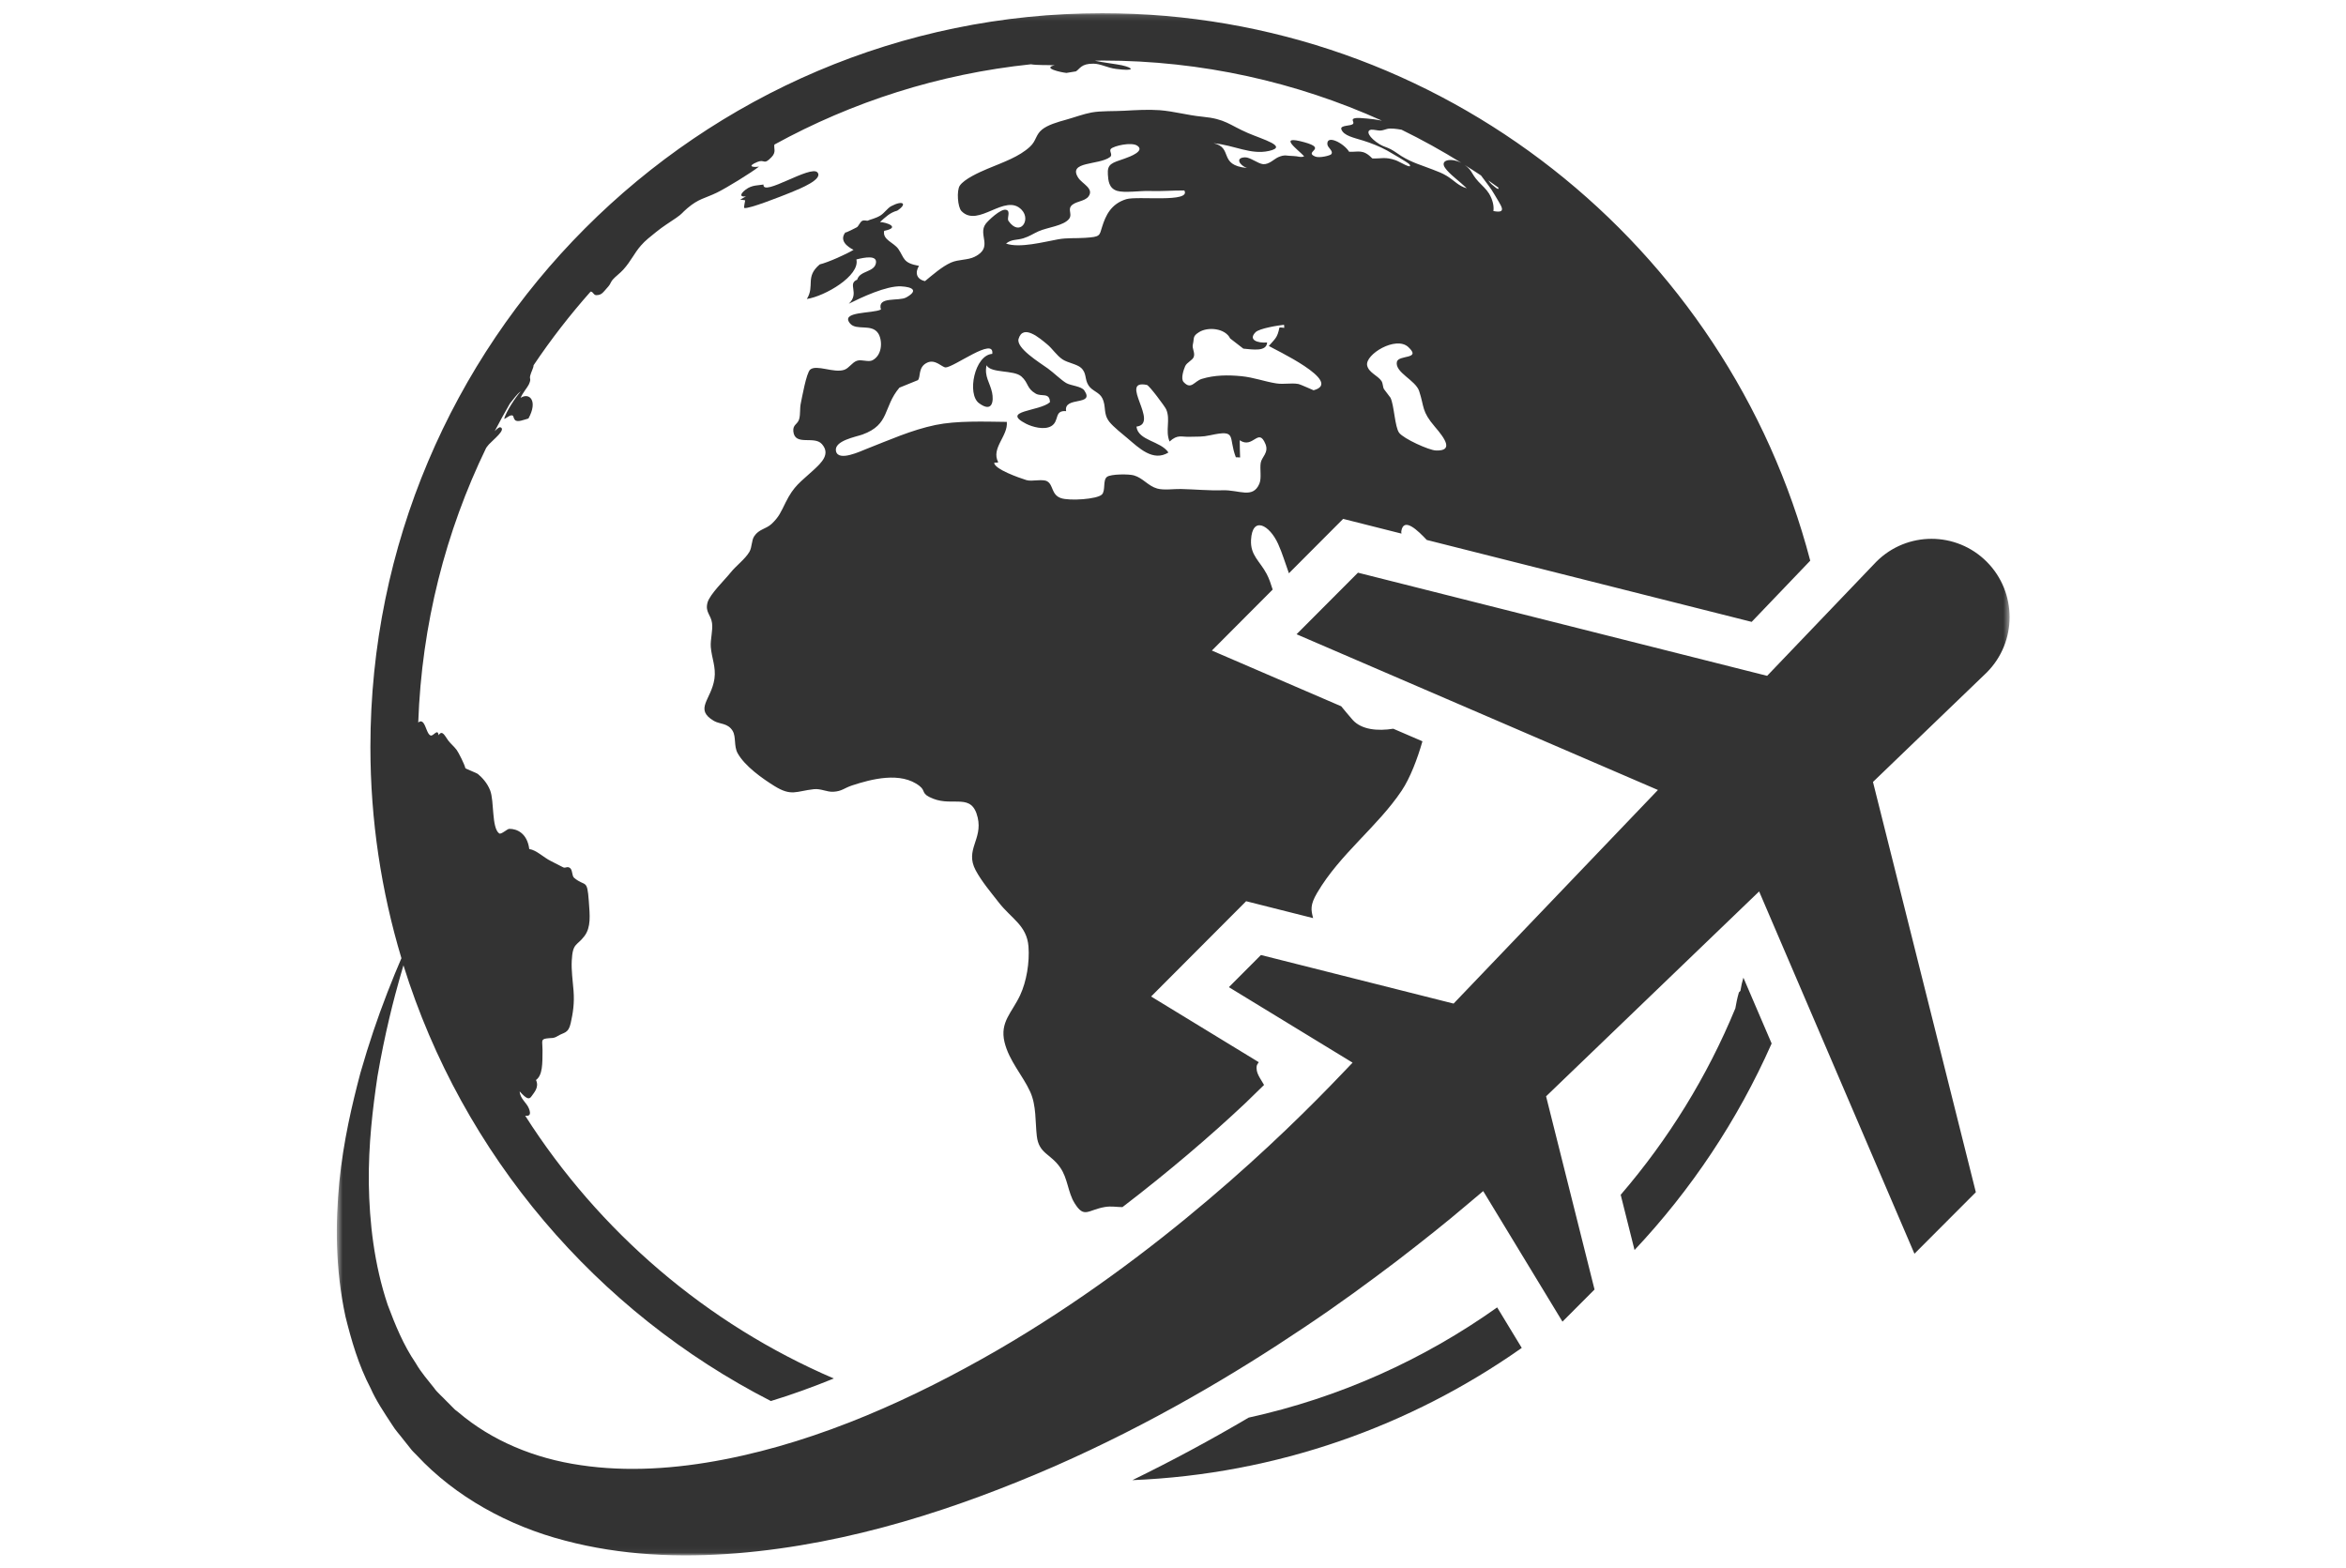 <svg width="380" height="254" viewBox="0 0 380 254" fill="none" xmlns="http://www.w3.org/2000/svg">
<g clip-path="url(#clip0_1030_6576)">
<path d="M120.701 32.475C120.706 32.563 120.438 33.639 120.554 33.685C121.219 33.915 126.634 31.766 128.043 31.197C129.755 30.505 133.312 29.038 132.421 27.94C131.361 26.646 123.464 31.957 123.668 29.892C122.888 30.043 121.813 29.929 120.785 30.712C119.724 31.517 119.935 31.959 120.835 31.804C120.592 31.924 120.191 32.192 119.887 32.336C119.972 32.365 120.701 32.397 120.701 32.475Z" fill="#333333"/>
<path d="M282.392 158.367C282.203 158.998 282.04 159.667 281.908 160.501C281.856 160.554 281.731 160.715 281.664 160.751C281.376 161.732 281.231 162.537 281.09 163.329C276.524 174.413 270.214 184.591 262.516 193.539L264.759 202.484C273.931 192.736 281.475 181.443 286.966 169.03L282.392 158.367Z" fill="#333333"/>
<path d="M242.507 211.777C230.601 220.238 216.974 226.403 202.257 229.631C196.071 233.275 189.771 236.663 183.421 239.761C206.822 238.806 228.479 231.018 246.491 218.339L242.507 211.777Z" fill="#333333"/>
<mask id="mask0_1030_6576" style="mask-type:luminance" maskUnits="userSpaceOnUse" x="54" y="2" width="272" height="250">
<path d="M54.561 2.139H325.509V251.948H54.561V2.139Z" fill="white"/>
</mask>
<g mask="url(#mask0_1030_6576)">
<path d="M241.897 34.186C242.012 33.459 241.822 32.395 241.182 31.341C240.733 30.625 240.151 30.141 239.472 29.416C238.796 28.678 238.638 28.305 238.264 27.731C237.984 27.301 237.613 26.977 237.219 26.706C238.117 27.266 239.012 27.837 239.891 28.423C240.59 29.394 241.513 30.497 242.078 31.514C243.052 33.26 244.316 34.652 241.897 34.186ZM234.342 28.491C233.57 28.022 232.868 27.777 232.079 27.468C230.229 26.741 228.8 26.388 226.997 25.284C226.333 24.869 226.003 24.568 225.256 24.167C224.618 23.829 224.082 23.748 223.472 23.37C221.754 22.31 221.166 21.151 222.104 21.009C222.482 20.964 223.204 21.169 223.571 21.151C224.032 21.126 224.332 20.964 224.664 20.891C225.247 20.742 226.079 20.854 227.011 21.009C230.341 22.635 233.574 24.432 236.708 26.377C235.041 25.533 233.16 25.885 234.075 27.202C234.762 28.205 236.39 29.341 237.586 30.497C236.236 30.138 235.589 29.255 234.342 28.491ZM232.545 72.967C231.459 72.917 227.388 71.095 226.63 70.105C225.92 69.15 225.832 65.662 225.229 64.427C225.229 64.421 224.247 63.146 224.195 63.058C223.967 62.752 224.037 62.132 223.769 61.719C223.178 60.827 221.696 60.376 221.446 59.188C221.102 57.41 226.094 54.373 228.1 56.204C230.354 58.285 226.488 57.41 226.257 58.642C225.949 60.354 229.283 61.574 229.869 63.34C230.74 65.963 230.233 66.574 232.415 69.124C233.976 70.943 235.587 73.11 232.545 72.967ZM241.653 29.886C241.407 29.67 241.233 29.449 241.077 29.226C241.626 29.604 242.159 29.998 242.702 30.386C242.775 30.664 242.725 30.829 241.653 29.886ZM212.772 63.219C212.733 63.226 210.677 62.266 210.281 62.196C209.099 61.989 207.992 62.303 206.692 62.099C204.738 61.784 203.105 61.136 201.056 60.934C198.908 60.724 196.735 60.742 194.669 61.373C193.42 61.758 192.954 63.219 191.716 61.881C191.207 61.332 191.756 59.81 191.967 59.322C192.241 58.689 193.187 58.356 193.367 57.8C193.598 57.106 193.059 56.469 193.216 55.797C193.473 54.717 193.128 54.486 194.229 53.797C195.63 52.911 198.441 53.142 199.262 54.825C199.974 55.371 200.681 55.926 201.395 56.475C202.895 56.609 205.157 57.013 205.245 55.476C203.679 55.604 202.149 55.055 203.366 53.819C203.976 53.195 207.028 52.708 207.978 52.611C207.998 52.587 208.027 53.111 208.021 53.105C207.794 53.094 207.43 53.008 207.233 53.072C206.909 54.737 206.527 54.874 205.522 56.04C206.239 56.513 217.784 61.866 212.772 63.219ZM204.212 74.95C204.033 75.949 204.387 77.416 203.989 78.355C202.93 80.844 200.707 79.33 198.045 79.416C195.831 79.489 193.624 79.267 191.282 79.211C190.143 79.184 188.527 79.442 187.437 79.135C185.944 78.709 185.143 77.431 183.665 77.005C182.879 76.772 179.945 76.767 179.308 77.245C178.592 77.784 179.116 79.486 178.478 80.108C177.686 80.876 173.233 81.165 171.854 80.689C170.273 80.14 170.643 78.565 169.63 77.97C168.884 77.532 167.148 78.04 166.265 77.771C165.022 77.383 161.125 76.013 161.031 74.975C161.259 74.866 161.468 75.004 161.693 74.879C160.472 72.598 163.309 70.645 163.082 68.34C159.395 68.297 154.999 68.124 151.527 68.841C147.598 69.666 144.103 71.258 140.377 72.707C139.428 73.069 135.785 74.844 135.409 73.069C135.062 71.386 138.686 70.754 139.688 70.392C144.185 68.764 143.005 65.979 145.685 62.795C146.681 62.386 147.683 61.98 148.679 61.577C149.174 61.076 148.638 59.413 150.248 58.715C151.525 58.171 152.594 59.494 153.149 59.514C154.481 59.547 161.113 54.455 160.726 57.32C157.851 57.526 156.603 63.834 158.567 65.301C160.786 66.948 160.97 64.909 160.697 63.601C160.346 61.94 159.414 61.019 159.797 59.165C160.51 60.506 164.18 59.88 165.439 60.978C166.626 62.021 166.26 62.9 167.765 63.762C168.718 64.311 170.026 63.511 170.069 65.149C168.376 66.665 161.986 66.486 166.222 68.653C167.192 69.141 169.129 69.708 170.288 69.021C171.64 68.21 170.707 66.428 172.69 66.598C172.221 64.126 177.4 65.829 175.632 63.245C175.166 62.558 173.445 62.476 172.711 62.05C171.907 61.585 170.626 60.333 169.737 59.693C168.354 58.703 164.55 56.373 164.987 54.889C165.721 52.407 168.45 54.813 169.603 55.762C170.471 56.469 171.141 57.576 172.114 58.222C172.947 58.773 174.436 58.978 175.108 59.585C176.069 60.467 175.644 61.402 176.326 62.445C176.914 63.347 178.067 63.528 178.542 64.492C179.246 65.899 178.627 66.96 179.699 68.335C180.31 69.119 181.871 70.359 182.622 70.989C184.475 72.553 186.758 74.842 189.261 73.3C188.007 71.413 184.362 71.413 184.079 69.106C187.921 68.624 181.074 61.382 185.77 62.354C186.162 62.439 188.71 65.876 188.894 66.302C189.637 68.017 188.706 69.706 189.443 71.52C190.772 70.319 191.313 70.803 192.71 70.751C194.055 70.703 194.669 70.806 196.08 70.493C200.46 69.542 198.91 70.786 200.183 74.076C200.274 74.062 200.769 74.094 200.87 74.103C200.85 73.186 200.795 72.219 200.809 71.314C202.99 72.789 203.83 69.121 204.981 71.939C205.541 73.331 204.374 74.028 204.212 74.95ZM165.776 38.595C166.848 38.251 167.229 37.912 168.237 37.459C169.726 36.804 172.277 36.592 173.182 35.435C173.675 34.799 173.043 34.04 173.43 33.456C174.021 32.57 175.702 32.696 176.334 31.796C177.228 30.535 175.307 29.787 174.662 28.809C172.871 26.075 177.989 26.805 179.806 25.435C180.302 25.056 179.588 24.463 179.945 24.107C180.451 23.613 183.267 22.976 184.201 23.593C185.486 24.434 183.135 25.348 182.189 25.677C180.086 26.403 179.34 26.531 179.45 28.242C179.515 29.191 179.576 30.497 180.953 30.918C182.137 31.277 184.779 30.885 186.115 30.938C188.087 31.008 189.839 30.845 191.833 30.85C192.997 32.886 184.254 31.714 182.44 32.261C179.926 33.023 179.075 34.965 178.522 36.727C178.064 38.199 178.263 38.362 175.766 38.525C174.115 38.633 172.883 38.498 171.383 38.768C169.068 39.185 165.158 40.234 162.956 39.457C163.862 38.71 164.716 38.931 165.776 38.595ZM54.962 191.467C54.338 198.091 54.286 205.48 55.955 213.248C56.91 217.09 58.049 221.091 60.042 224.895C60.886 226.821 62.173 228.75 63.452 230.698C64.104 231.768 64.704 232.343 65.336 233.19L66.277 234.369L66.513 234.667L66.63 234.813L66.688 234.89C66.793 235.001 66.543 234.74 66.936 235.158L67.533 235.762C73.739 242.431 82.375 247.184 91.474 249.542C100.605 251.971 110.116 252.351 119.336 251.606C137.864 250.097 155.323 244.261 170.85 237.5C186.395 230.666 200.014 222.571 211.24 215.024C216.875 211.271 221.864 207.585 226.252 204.262C230.618 200.904 234.339 197.94 237.45 195.29C238.505 194.419 239.408 193.655 240.246 192.936L253.086 214.086L258.279 208.88L250.431 177.586L284.94 144.398L310.098 203.086L320.043 193.12L303.38 126.663L321.806 108.936C326.746 103.986 326.746 95.951 321.806 90.993C316.863 86.042 308.853 86.042 303.914 90.999L286.237 109.474L219.959 92.766L210.015 102.739L268.549 127.964L235.449 162.566L204.244 154.698L199.05 159.905L219.088 172.133C218.547 172.705 217.982 173.298 217.397 173.901C212.564 178.975 205.152 186.353 195.747 194.317C186.328 202.308 174.759 211.052 161.439 218.771C148.157 226.432 133.049 233.353 117.339 236.399C109.51 237.93 101.555 238.459 94.07 237.337C86.587 236.26 79.669 233.389 74.243 228.768L73.719 228.353C74.066 228.727 73.777 228.417 73.838 228.484L73.771 228.417L73.638 228.283L73.369 228.014L72.306 226.946C71.663 226.253 70.748 225.486 70.341 224.866C69.327 223.569 68.228 222.357 67.329 220.789C65.342 217.877 64.011 214.603 62.797 211.367C60.589 204.782 59.838 197.98 59.739 191.689C59.666 185.372 60.374 179.543 61.136 174.397C61.733 170.898 62.394 167.741 63.064 164.917C63.376 163.597 63.691 162.326 64.002 161.166C64.48 159.364 64.935 157.761 65.35 156.365C74.925 187.115 96.658 212.511 124.865 226.946C128.244 225.92 131.648 224.682 135.059 223.294C114.435 214.446 97.031 199.493 85.067 180.726C85.624 180.81 86.109 180.679 85.687 179.592C85.297 178.583 84.251 178.012 84.175 176.79C85.311 178.038 85.713 178.182 86.133 177.527C86.433 177.057 87.391 176.146 86.82 174.944C87.894 174.16 87.869 172.343 87.877 170.091C87.88 168.651 87.543 168.352 88.564 168.208C89.302 168.098 89.636 168.255 90.31 167.834C91.353 167.185 92.055 167.443 92.436 165.756C92.805 164.116 93.062 162.536 92.901 160.478C92.768 158.813 92.529 157.186 92.61 155.621C92.762 152.677 93.421 153.279 94.669 151.625C95.75 150.183 95.546 148.295 95.372 145.937C95.104 142.274 94.847 143.726 93.003 142.204C92.61 141.879 92.765 140.91 92.322 140.6C91.862 140.274 91.618 140.682 91.23 140.499C90.586 140.167 89.869 139.794 89.244 139.482C88.014 138.88 86.919 137.709 85.728 137.528C85.396 134.97 83.727 134.242 82.495 134.26C82.145 134.266 81.172 135.232 80.852 134.996C79.606 134.076 80.078 129.783 79.393 128.031C78.915 126.807 78.085 125.945 77.424 125.387C77.194 125.197 75.402 124.523 75.376 124.427C75.248 123.798 74.272 121.888 73.972 121.479C73.538 120.901 73.008 120.484 72.606 119.953C72.102 119.289 71.636 118.126 71.051 119.099C70.874 117.899 70.207 119.336 69.726 119.132C69.219 118.924 69.007 117.654 68.587 117.11C68.307 116.757 68.024 116.801 67.745 117.037C68.307 101.141 72.187 86.081 78.749 72.549C78.907 72.343 79.063 72.123 79.213 71.962C79.874 71.245 82.038 69.562 81.056 69.218C80.858 69.156 80.505 69.459 80.132 69.845C80.919 68.332 81.737 66.843 82.588 65.37C83.183 64.653 83.709 63.846 84.347 63.396C83.479 64.401 82.038 66.565 81.656 67.844C81.93 67.818 82.419 67.354 82.722 67.302C83.287 67.187 83.054 67.593 83.409 68.023C83.791 68.463 84.845 67.996 85.595 67.791C87.178 64.921 85.745 63.519 84.33 64.45C84.644 63.647 85.454 62.73 85.661 62.278C86.106 61.278 85.731 61.49 85.885 60.844C86.013 60.288 86.427 59.598 86.43 59.165C89.237 54.974 92.33 50.999 95.663 47.237C95.683 47.237 95.692 47.234 95.712 47.237C96.085 47.263 96.143 47.821 96.604 47.81C97.489 47.785 97.612 47.436 98.561 46.376C98.896 45.99 98.908 45.704 99.23 45.317C99.691 44.779 100.417 44.281 100.967 43.668C102.217 42.276 102.706 41.048 103.807 39.784C104.552 38.922 105.35 38.339 106.25 37.603C107.439 36.633 108.374 36.096 109.53 35.292C110.652 34.502 110.337 34.585 111.356 33.712C113.171 32.171 114.132 32.16 116.11 31.207C117.624 30.477 121.691 27.976 122.942 26.986C122.095 27.134 120.823 26.998 122.687 26.229C123.921 25.731 123.663 26.827 124.97 25.455C125.783 24.609 125.305 24.048 125.433 23.42C138.013 16.51 152.063 11.973 166.988 10.413C167.981 10.586 169.597 10.511 170.841 10.576C168.735 11.023 171.849 11.727 172.746 11.812C173.256 11.724 173.765 11.636 174.278 11.56C174.935 11.151 175.117 10.288 177.132 10.316C178.286 10.325 179.351 10.985 180.775 11.163C183.913 11.57 183.651 11.017 181.734 10.579C181.015 10.413 178.519 10.1 177.333 9.841C177.741 9.833 178.142 9.807 178.551 9.807C194.679 9.807 209.999 13.307 223.837 19.542C222.975 19.375 222.148 19.253 221.403 19.198C220.749 19.148 219.77 19.037 219.354 19.18C218.798 19.358 219.383 19.755 219.176 20.045C218.877 20.47 217.003 20.217 217.274 20.958C217.647 21.993 219.331 22.314 220.804 22.775C222.003 23.146 223.496 23.727 224.687 24.387C225.211 24.687 228.176 26.39 228.322 26.645C228.83 27.526 226.711 26.177 226.067 25.955C224.363 25.354 223.705 25.731 222.278 25.661C220.773 24.099 220.012 24.658 218.532 24.586C217.679 23.188 214.857 21.744 215.005 23.377C215.061 23.955 216.039 24.458 215.634 24.981C215.451 25.206 213.715 25.634 213.046 25.36C211.071 24.56 215.114 24.109 211.291 23.044C206.754 21.782 210.295 24.265 211.243 25.314C210.726 25.576 210.229 25.284 209.525 25.274C208.362 25.269 208.159 24.974 207.022 25.471C206.41 25.744 205.555 26.665 204.601 26.592C203.757 26.517 202.493 25.455 201.663 25.486C200.022 25.544 200.782 26.774 201.97 27.209C197.25 26.75 199.826 23.92 196.571 23.199C200.043 23.545 202.572 25.109 205.541 24.451C208.737 23.73 204.514 22.577 202.128 21.545C199.079 20.225 198.538 19.27 194.778 18.905C192.322 18.669 190.181 18.029 187.831 17.848C185.992 17.716 183.945 17.837 182.137 17.938C180.462 18.035 178.344 17.938 176.806 18.221C175.484 18.467 174.021 19.019 172.714 19.381C171.275 19.778 169.711 20.235 168.788 20.985C167.727 21.847 167.876 22.802 166.833 23.765C165.068 25.392 162.642 26.224 159.95 27.342C158.524 27.941 156.176 29.012 155.459 30.079C154.941 30.863 155.107 33.534 155.739 34.194C158.462 36.992 162.84 31.175 165.493 33.995C167.063 35.666 165.167 38.386 163.358 35.794C163.033 35.327 163.799 34.163 162.939 33.982C162.069 33.797 160.053 35.73 159.654 36.268C158.337 38.064 160.979 40.044 157.883 41.589C156.729 42.164 155.279 41.989 154.038 42.532C152.59 43.172 151.006 44.57 149.83 45.538C148.428 45.225 148.187 44.146 148.856 43.066C146.226 42.6 146.524 41.828 145.527 40.353C144.796 39.272 142.914 38.866 143.214 37.392C145.955 36.84 143.617 36.017 142.542 35.964C143.404 35.193 144.152 34.431 145.332 34.124C147.004 33.026 146.296 32.378 144.38 33.382C143.728 33.721 143.273 34.507 142.571 34.931C141.788 35.398 140.983 35.538 140.535 35.748C140.465 35.785 139.943 35.62 139.656 35.774C139.286 35.98 139.056 36.67 138.79 36.812C138.886 36.756 136.708 37.92 136.967 37.603C135.904 38.904 137.153 39.918 138.254 40.47C137.139 41.151 134.162 42.495 132.778 42.83C130.35 44.878 132.033 46.276 130.69 48.431C133.638 47.979 139.324 44.667 138.718 42.025C140.104 41.674 142.056 41.317 141.89 42.567C141.671 44.131 139.276 43.798 138.846 45.302C137.18 45.979 139.3 47.488 137.489 49.197C139.548 48.169 143.573 46.268 145.964 46.385C147.785 46.484 148.813 47.048 146.794 48.178C145.571 48.857 142.027 47.947 142.694 50.137C141.344 50.826 136.001 50.392 137.701 52.407C138.712 53.603 141.176 52.389 142.233 53.972C142.927 55.006 143.01 57.437 141.35 58.345C140.645 58.72 139.597 58.171 138.799 58.44C138.016 58.709 137.538 59.635 136.746 59.905C135.053 60.473 132.286 59.011 131.241 59.862C130.603 60.385 129.881 64.563 129.712 65.33C129.534 66.174 129.662 66.99 129.467 67.818C129.239 68.77 128.392 68.724 128.503 69.877C128.745 72.304 131.864 70.531 133.116 71.918C134.555 73.53 133.114 74.912 131.73 76.18C129.619 78.131 128.608 78.668 127.259 81.381C126.496 82.917 126.193 83.737 124.955 84.886C124.049 85.713 122.934 85.697 122.168 86.86C121.708 87.555 121.833 88.604 121.391 89.383C120.691 90.581 119.202 91.659 118.337 92.753C117.436 93.89 114.959 96.266 114.599 97.619C114.193 99.182 115.157 99.567 115.335 100.931C115.496 102.135 115.041 103.566 115.132 104.801C115.271 106.588 115.995 108.037 115.725 109.944C115.228 113.354 112.388 114.856 115.641 116.778C116.567 117.327 117.892 117.092 118.676 118.395C119.249 119.366 118.85 120.826 119.468 121.986C120.633 124.105 123.502 126.117 125.421 127.312C128.218 129.053 128.957 128.15 131.826 127.837C132.985 127.715 133.909 128.311 134.995 128.252C136.367 128.174 136.728 127.66 137.995 127.236C141.095 126.214 145.921 124.92 148.964 127.333C150.019 128.17 149.098 128.559 151.116 129.363C154.463 130.702 157.417 128.338 158.369 132.444C159.185 135.989 156.278 137.643 158.023 140.949C158.98 142.755 160.536 144.588 161.777 146.185C163.816 148.809 166.332 149.907 166.592 153.327C166.787 155.886 166.277 158.985 165.24 161.204C163.912 164.044 161.932 165.535 162.706 168.795C163.446 171.859 165.654 174.181 166.874 176.859C167.888 179.096 167.677 181.771 167.939 184.011C168.269 186.88 170.128 186.847 171.709 189.09C172.965 190.863 172.958 193.108 174.048 194.875C175.632 197.437 176.173 195.988 178.981 195.514C180.023 195.339 180.861 195.533 181.813 195.533C189.31 189.793 196.094 183.993 201.729 178.684L204.748 175.744C204.174 174.695 203.343 173.786 203.573 172.601C203.597 172.489 203.724 172.291 203.894 172.061L186.454 161.418L201.846 145.983L212.696 148.719C212.36 147.406 212.172 146.617 213.363 144.599C217.082 138.291 223.109 133.943 227.037 128.08C228.403 126.039 229.591 122.928 230.403 120.078L225.68 118.043C223.135 118.449 220.528 118.206 219.093 116.603C218.402 115.822 217.831 115.105 217.245 114.406L196.297 105.379L206.144 95.501C205.871 94.623 205.586 93.758 205.179 92.982C204.057 90.861 202.508 89.965 202.639 87.452C202.851 83.513 205.632 85.022 207.028 88.108C207.714 89.617 208.19 91.262 208.775 92.861L217.56 84.05L227.005 86.434C226.997 86.308 226.962 86.174 226.979 86.057C227.358 83.635 229.735 86.016 231.104 87.464L283.732 100.734L293.219 90.821C279.858 39.848 233.521 2.139 178.551 2.139C113.179 2.139 59.997 55.465 59.997 121.013C59.997 132.899 61.768 144.376 65.022 155.211C64.352 156.757 63.598 158.585 62.753 160.757C62.686 160.928 62.619 161.12 62.552 161.292C61.218 164.735 59.782 168.903 58.381 173.786C57.022 178.933 55.626 184.828 54.962 191.467Z" fill="#333333"/>
</g>
</g>
<defs>
<clipPath id="clip0_1030_6576">
<rect width="380" height="254" fill="white"/>
</clipPath>
</defs>
</svg>
